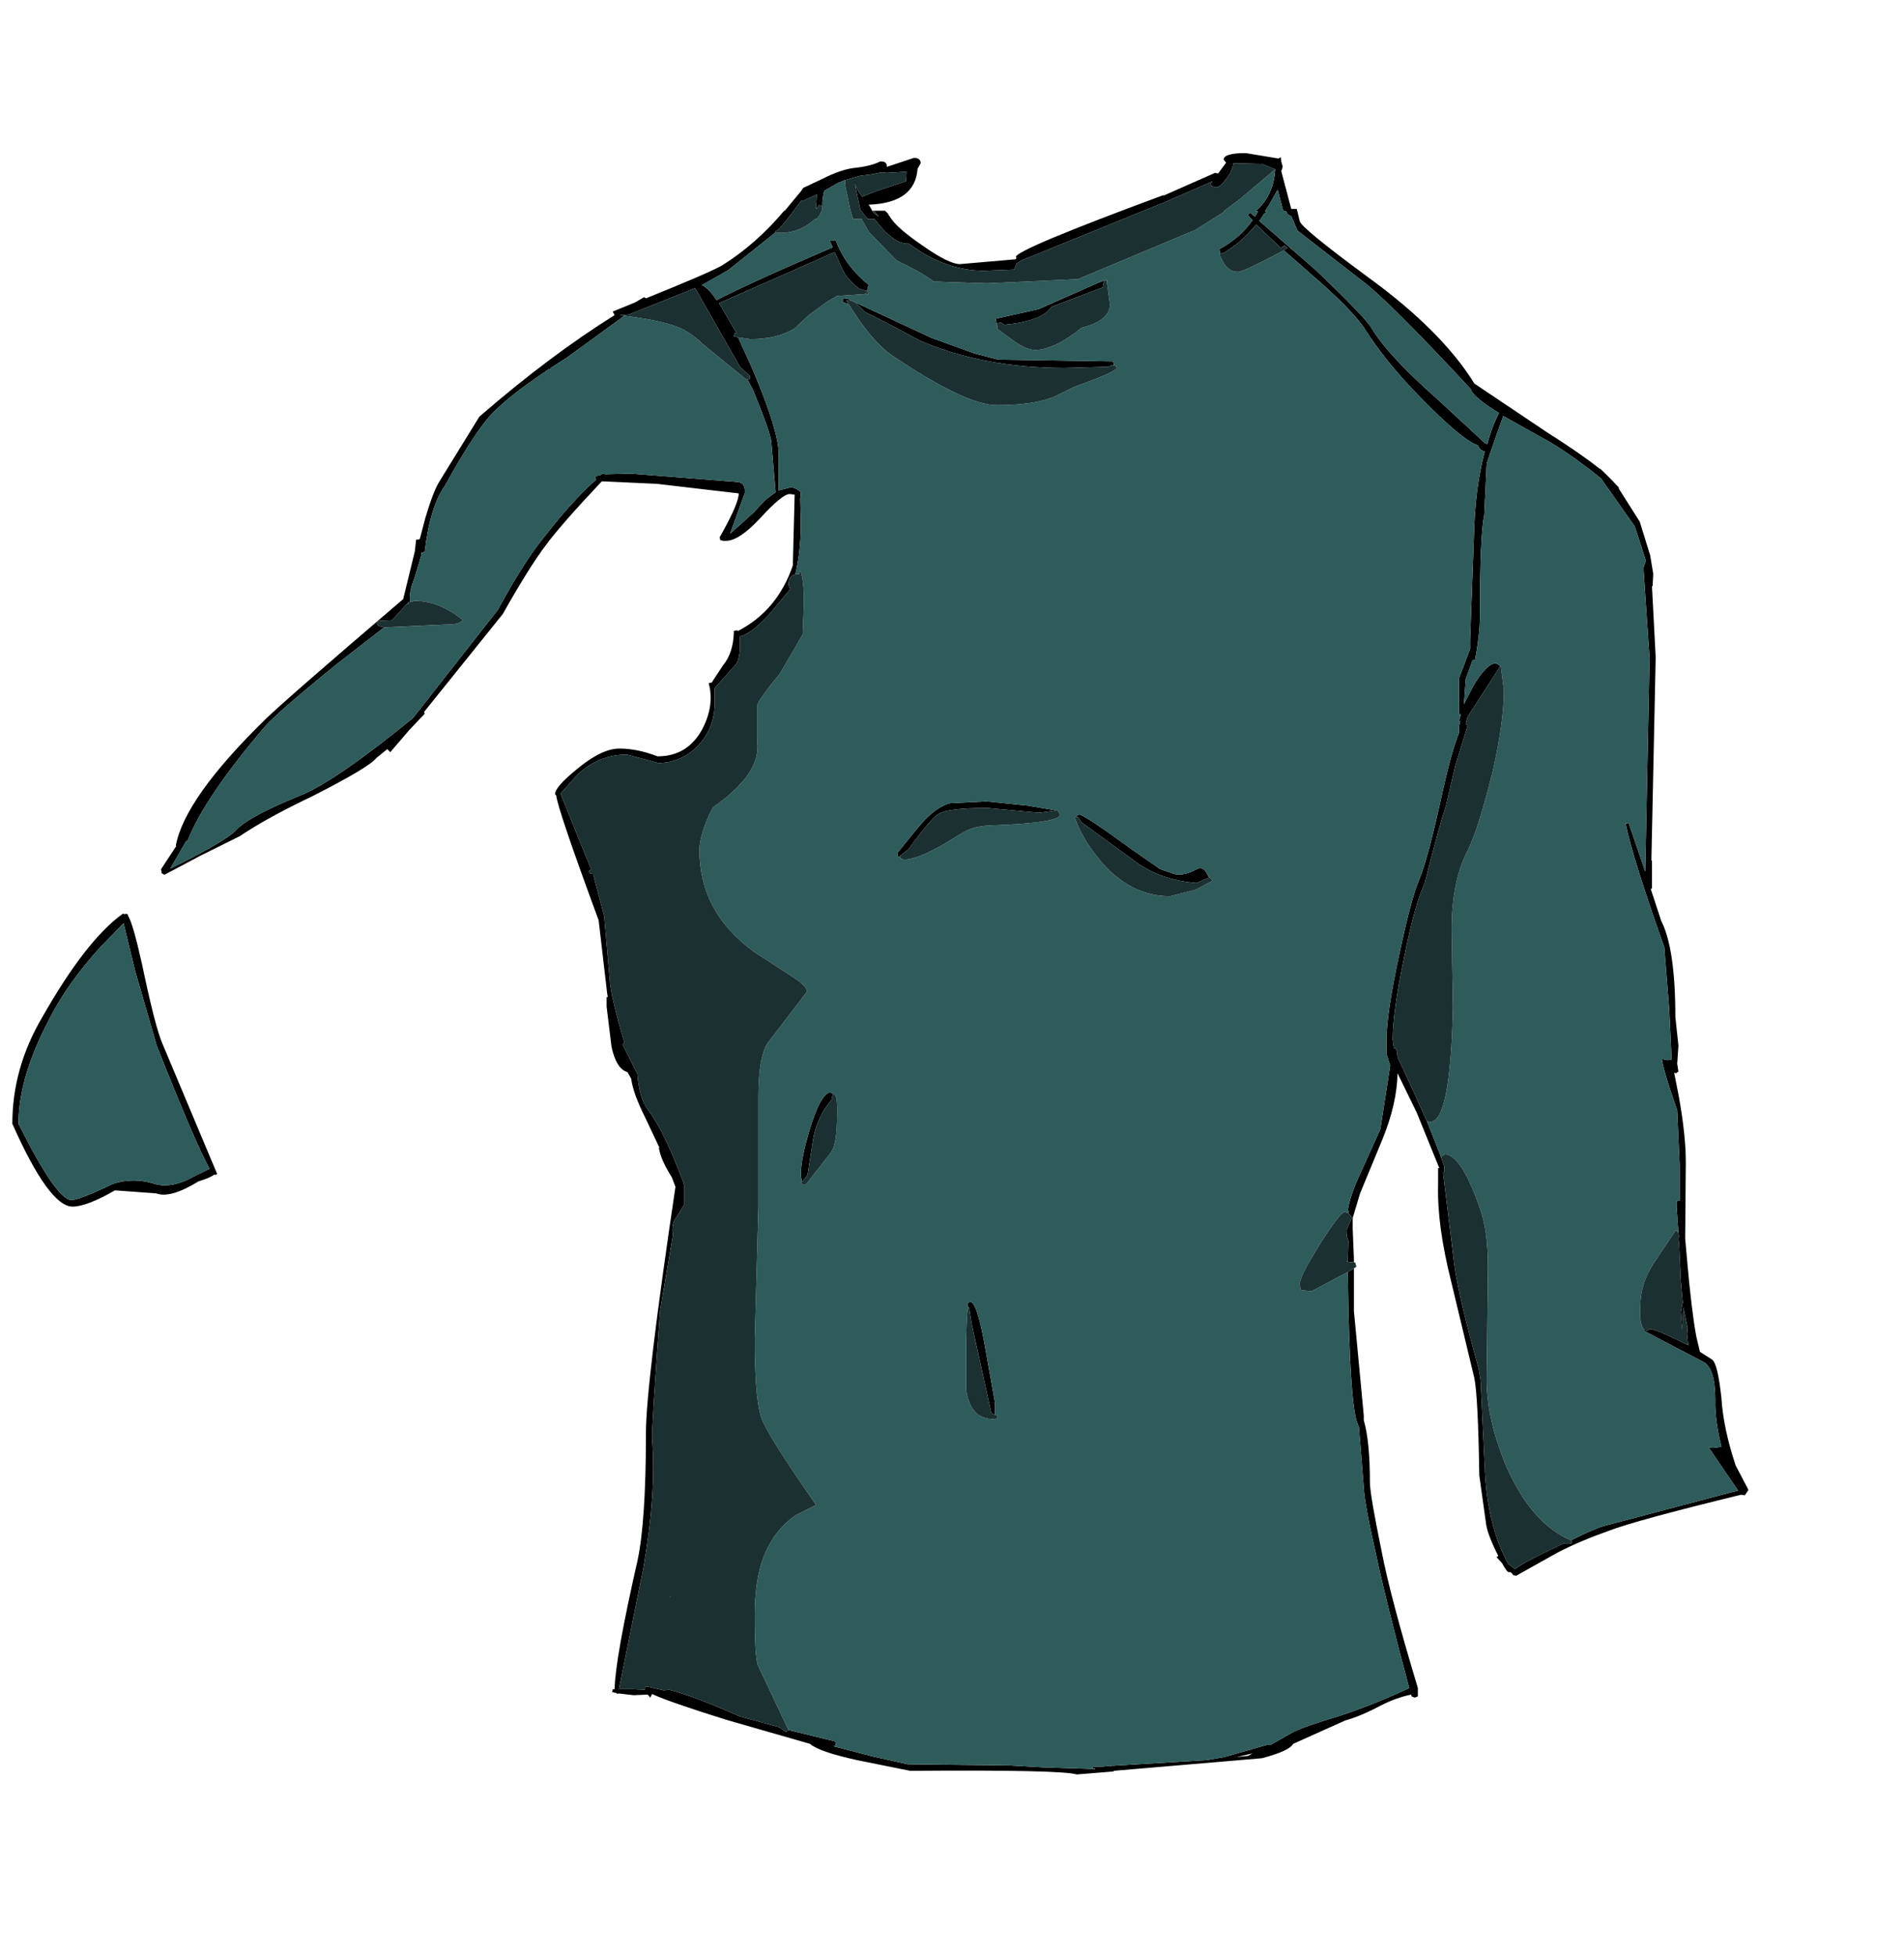 <?xml version="1.0" encoding="UTF-8"?>
<svg xmlns="http://www.w3.org/2000/svg" xmlns:xlink="http://www.w3.org/1999/xlink" width="225px" height="231px" viewBox="0 0 225 231" version="1.1">
<g id="surface1">
<path style=" stroke:none;fill-rule:evenodd;fill:rgb(0%,0%,0%);fill-opacity:1;" d="M 159.996 149.816 L 159.996 154.852 L 161.16 167.188 L 161.16 167.754 C 161.645 169.41 161.887 171.867 161.887 175.129 C 161.887 176.027 162.344 178.723 163.266 183.211 C 163.941 186.758 165.371 192.145 167.551 199.379 L 167.551 200.371 L 167.188 200.512 L 166.824 200.371 L 166.75 200.156 C 165.59 200.395 164.402 200.82 163.191 201.434 C 161.594 202.285 160.191 202.875 158.98 203.207 L 152.809 205.973 C 152.516 206.539 151.281 207.105 149.102 207.672 L 131.602 209.16 L 131.602 209.234 L 127.242 209.586 C 126.031 209.211 119.473 209.066 107.562 209.16 L 101.242 207.887 C 98.242 207.223 96.402 206.586 95.723 205.973 L 85.848 203.137 C 81.297 201.719 78.367 200.699 77.059 200.086 L 76.84 200.512 L 76.551 200.156 L 74.879 200.227 L 73.066 200.016 L 72.992 200.086 L 72.773 199.945 L 72.34 199.875 L 72.41 199.52 L 72.629 199.52 C 72.676 197.109 73.574 192.074 75.316 184.418 C 75.992 181.344 76.332 176.285 76.332 169.242 C 76.332 165.461 77.496 155.773 79.82 140.176 L 79.383 139.039 C 78.512 137.668 78.004 136.512 77.859 135.566 L 77.93 135.566 L 76.188 131.879 C 75.266 130.035 74.734 128.547 74.59 127.41 L 74.152 126.633 C 73.281 126.395 72.652 125.402 72.266 123.652 L 71.684 118.902 L 71.684 117.77 L 71.828 117.77 L 71.758 117.414 L 70.742 108.695 C 67.496 99.902 65.828 94.984 65.73 93.945 L 65.586 93.805 C 65.586 93.238 66.457 92.242 68.199 90.824 C 70.137 89.219 71.805 88.414 73.211 88.414 C 74.613 88.414 76.113 88.723 77.711 89.336 C 80.086 89.336 81.852 88.25 83.016 86.074 C 83.984 84.184 84.223 82.387 83.742 80.688 L 84.105 80.617 L 85.41 78.629 C 86.234 77.637 86.668 76.34 86.719 74.73 L 86.719 74.52 L 87.082 74.449 L 87.227 74.52 C 90.324 72.91 92.48 70.336 93.691 66.789 L 93.906 58.422 L 93.328 58.352 C 92.746 58.352 91.609 59.273 89.914 61.117 C 88.219 62.961 86.84 63.883 85.773 63.883 L 85.484 63.883 L 85.191 63.812 L 85.121 63.812 L 85.047 63.457 C 86.547 60.812 87.301 59.086 87.301 58.281 L 77.641 57.148 L 71.395 56.863 L 71.105 56.863 C 67.859 60.312 65.68 62.797 64.566 64.309 C 63.262 66.012 61.543 68.75 59.41 72.531 L 50.113 84.09 L 50.188 84.305 L 48.371 86.219 L 46.121 88.84 L 45.758 88.484 L 44.449 89.551 C 43.918 90.258 41.426 91.746 36.969 94.016 C 33.387 95.719 30.508 97.301 28.328 98.766 L 23.754 101.035 L 19.469 103.305 L 19.395 103.305 L 19.031 103.094 L 19.105 103.094 L 19.031 102.668 L 20.848 99.902 L 20.773 99.902 C 21.453 96.168 24.988 91.18 31.379 84.941 C 32.926 83.43 38.352 78.703 47.645 70.762 L 49.027 65.09 L 49.172 63.742 L 49.391 63.742 L 49.605 63.672 L 50.262 61.188 C 50.891 59.062 51.445 57.621 51.93 56.863 L 56.652 49.207 C 62.219 44.387 67.547 40.391 72.629 37.223 L 72.41 36.797 L 75.027 35.734 L 76.113 35.098 L 76.332 35.238 C 81.367 33.207 84.371 31.906 85.34 31.34 C 88 29.684 90.445 27.535 92.672 24.887 L 92.746 24.887 L 94.27 23.043 L 94.633 22.617 L 94.926 22.191 L 97.176 21.129 C 98.582 20.418 99.789 19.996 100.809 19.852 C 102.211 19.711 103.277 19.449 104.004 19.074 L 104.148 19.074 C 104.582 19.074 104.801 19.262 104.801 19.641 L 104.801 19.711 L 107.996 18.648 C 108.531 18.648 108.797 18.859 108.797 19.285 L 108.434 19.922 C 108.238 22.617 106.328 24.035 102.695 24.176 L 102.621 24.176 L 102.914 24.602 L 103.059 24.887 L 103.277 25.172 L 103.859 25.598 L 103.277 24.887 L 104.582 24.887 L 105.02 25.312 L 104.945 25.312 L 105.164 25.598 C 105.648 26.445 106.934 27.582 109.016 29 C 111.098 30.465 112.574 31.195 113.445 31.195 L 119.98 30.629 L 120.125 30.488 L 120.055 30.348 C 120.055 29.777 125.863 27.344 137.484 23.043 L 137.484 23.113 L 143.582 20.418 L 143.945 20.492 L 144.891 19.215 L 144.602 18.859 C 144.602 18.34 145.473 18.082 147.215 18.082 L 151.062 18.719 L 151.355 18.578 L 151.426 19.145 L 151.574 19.641 L 151.5 19.996 L 151.426 20.137 L 151.426 20.277 L 152.59 24.676 L 153.242 24.676 L 153.605 26.164 C 153.801 26.73 156.461 28.906 161.594 32.688 C 167.453 36.941 171.664 41.148 174.23 45.305 L 182.801 51.051 C 185.414 52.703 187.496 54.145 189.047 55.375 L 189.121 55.375 L 190.281 56.508 L 191.297 57.574 L 191.297 57.715 L 193.77 61.613 L 195.004 65.586 L 195.367 67.781 L 195.293 69.199 L 195.219 69.273 L 195.656 77.637 L 195.148 101.602 L 195.219 101.676 L 195.219 104.938 L 195.074 105.008 L 196.309 108.766 C 197.422 110.938 197.98 114.719 197.98 120.109 L 198.344 123.512 L 198.199 125.641 L 198.344 126.562 L 198.051 126.773 L 197.836 126.703 L 198.344 129.254 C 198.926 132.422 199.215 135.094 199.215 137.266 L 199.141 146.273 L 199.359 148.754 C 199.699 152.676 200.062 155.703 200.449 157.828 L 200.887 159.672 L 202.336 160.594 C 202.773 160.926 203.137 162.438 203.426 165.133 C 203.57 167.496 204.129 170.141 205.098 173.074 L 206.621 175.98 L 206.188 176.617 L 205.75 176.547 C 197.422 178.578 192.219 179.996 190.137 180.801 C 187.859 181.605 185.852 182.457 184.109 183.355 L 179.172 186.117 L 178.809 186.047 L 178.734 185.906 L 178.516 185.695 L 178.297 185.695 C 178.152 185.695 177.887 185.34 177.5 184.629 L 176.848 183.922 L 177.062 183.777 L 176.918 183.496 C 176.145 181.938 175.707 180.754 175.609 179.949 L 174.812 174.277 C 174.715 168.086 174.523 164.258 174.23 162.793 L 171.473 151.305 C 170.359 146.863 169.852 143.082 169.945 139.961 L 169.945 137.977 L 170.09 137.977 L 167.406 131.383 L 165.152 126.773 C 165.105 129.184 164.5 131.809 163.336 134.645 L 160.723 140.953 L 159.852 143.859 L 159.852 145.137 L 159.996 148.684 L 159.996 149.109 L 159.27 149.035 L 159.27 148.965 L 159.344 146.555 C 159.199 146.273 159.125 145.848 159.125 145.277 L 159.777 143.789 L 159.344 143.293 L 159.414 143.082 L 159.27 143.012 C 159.414 141.828 159.973 140.223 160.941 138.188 L 163.121 133.367 L 164.281 125.852 L 163.848 124.504 L 163.848 122.805 C 163.848 120.723 164.355 117.344 165.371 112.664 C 166.293 108.316 167.066 105.41 167.695 103.941 C 168.422 102.195 169.34 98.742 170.453 93.59 C 171.18 90.328 171.836 87.988 172.414 86.57 L 172.414 85.793 L 172.562 85.152 L 172.414 85.152 L 172.633 84.375 L 172.414 84.305 L 172.414 80.121 L 173.723 76.645 L 173.723 75.582 L 174.23 61.828 C 174.375 58.66 174.789 55.824 175.465 53.32 C 175.031 53.223 174.766 52.988 174.668 52.609 C 173.312 52.184 170.723 49.961 166.895 45.945 C 164.668 43.582 162.828 41.266 161.375 38.996 C 160.359 37.391 158.109 35.098 154.621 32.117 L 151.719 29.566 L 152.152 29.281 L 151.789 29 L 151.355 29.281 L 148.449 26.516 C 147.289 27.934 145.98 29.07 144.527 29.922 L 144.383 29.852 C 144.336 29.852 144.262 29.898 144.164 29.992 L 144.164 29.852 L 144.094 29.426 C 145.691 28.574 146.996 27.438 148.016 26.02 L 147.434 25.383 C 147.578 25.242 147.699 25.172 147.797 25.172 L 148.305 25.598 L 148.668 24.957 L 148.375 24.957 L 148.668 24.676 C 149.879 23.539 150.555 21.98 150.699 19.996 L 149.25 19.426 L 149.176 19.355 L 145.762 19.285 L 145.691 19.641 L 145.398 20.418 L 144.965 21.059 C 144.43 21.766 144.02 22.121 143.73 22.121 L 143.148 21.98 L 143.074 21.695 L 143.293 21.414 L 138.426 23.539 L 137.484 23.965 L 136.902 24.176 L 121.723 30.348 C 121.141 30.535 120.609 30.797 120.125 31.125 L 119.836 31.836 L 116.277 31.977 C 113.227 31.977 110.273 30.914 107.418 28.785 L 107.27 28.785 C 106.109 28.785 104.801 27.816 103.348 25.879 L 102.551 25.879 L 101.75 24.887 L 101.68 24.816 L 101.023 21.695 C 101.172 22.168 101.461 22.688 101.898 23.258 L 102.188 23.113 L 103.641 22.547 L 107.055 21.414 L 107.125 20.277 L 104.801 20.418 L 104.148 20.348 L 103.203 20.562 L 101.605 20.773 L 99.863 21.27 L 98.992 21.625 L 97.395 22.547 C 97.25 23.113 97.176 23.68 97.176 24.25 L 97.176 24.391 L 96.812 24.176 L 96.594 24.531 L 96.449 24.602 L 96.449 24.32 L 96.523 22.973 L 94.996 23.68 L 94.707 23.68 L 93.254 25.598 L 93.035 25.879 L 92.094 27.016 L 91.582 27.367 L 91.656 27.438 L 86.062 31.906 L 82.941 33.68 C 83.473 33.914 84.055 34.504 84.684 35.453 C 87.203 34.129 91.777 32.047 98.41 29.211 L 98.047 28.434 L 98.773 28.434 C 99.547 30.465 100.855 32.215 102.695 33.68 C 102.551 33.867 102.477 34.105 102.477 34.387 L 101.535 34.105 C 100.516 33.301 99.863 32.543 99.574 31.836 L 98.629 29.777 L 84.977 35.805 L 87.082 39.422 L 86.789 39.352 L 86.719 39.707 L 87.227 39.848 L 88.898 43.535 C 90.98 48.449 92.02 51.805 92.02 53.602 L 92.02 57.926 L 93.398 57.574 C 93.836 57.574 94.246 57.762 94.633 58.141 L 94.633 58.777 L 94.562 58.848 L 94.633 61.969 C 94.633 64.047 94.418 66.012 93.98 67.855 C 93.449 67.949 93.184 68.352 93.184 69.059 L 93.254 69.414 L 93.473 69.484 L 90.93 72.531 C 89.43 74.141 88.266 75.016 87.445 75.156 L 87.445 76.008 C 87.445 77.188 87.301 77.992 87.008 78.418 L 84.465 81.254 L 84.465 82.957 C 84.465 85.035 83.766 86.785 82.359 88.203 C 81.055 89.48 79.527 90.117 77.785 90.117 L 74.082 89.125 C 71.902 89.125 69.965 89.902 68.27 91.465 L 66.238 93.734 L 69.07 100.754 L 69.867 102.668 L 69.578 102.879 L 69.723 103.164 L 70.016 103.234 L 70.086 103.234 L 71.395 108.195 L 72.047 115.641 C 72.098 116.918 72.676 119.422 73.789 123.156 L 73.574 123.371 L 75.316 126.844 C 75.461 128.781 75.898 130.223 76.625 131.168 C 77.832 132.73 79.215 135.566 80.762 139.676 L 80.762 139.75 L 80.836 139.891 L 80.836 142.301 L 79.891 143.859 C 79.602 144.145 79.457 144.641 79.457 145.352 L 79.527 145.848 L 78.004 154.781 C 77.324 164.234 77.012 169.293 77.059 169.953 C 77.398 174.207 77.059 179.266 76.043 185.125 L 73.137 199.52 L 74.879 199.52 L 76.188 199.59 L 76.262 199.234 L 76.625 199.234 L 78.438 199.66 L 79.094 199.59 C 80.98 200.062 83.742 201.102 87.371 202.711 L 92.02 203.984 L 92.891 204.555 L 93.184 204.34 L 98.703 205.688 L 98.773 206.184 L 98.484 206.254 L 103.133 207.461 L 107.27 208.383 L 119.328 208.523 L 123.102 208.738 L 129.422 208.949 L 129.422 208.879 L 129.133 208.879 L 129.133 208.664 L 130.219 208.664 L 130.945 208.594 L 142.641 207.887 L 144.672 207.531 L 149.902 206.043 L 150.121 206.113 L 152.734 204.625 C 153.508 204.199 155.398 203.539 158.398 202.641 C 161.109 201.742 163.82 200.652 166.531 199.379 C 164.691 192.523 163.41 187.371 162.684 183.922 C 161.715 179.668 161.207 176.926 161.16 175.695 L 160.578 168.465 C 159.852 167.52 159.414 161.445 159.27 150.242 L 159.996 149.816 M 149.465 24.957 L 149.758 24.957 L 149.395 25.242 L 148.812 26.094 L 155.492 31.906 C 159.414 35.641 161.617 37.934 162.102 38.785 C 163.363 40.91 165.977 43.723 169.945 47.223 L 175.465 52.324 L 175.758 52.469 C 176.094 51.145 176.555 49.914 177.137 48.781 C 175.055 47.504 173.941 46.559 173.797 45.945 C 167.113 38.762 162.781 34.457 160.797 33.039 L 153.316 27.227 L 152.59 25.523 C 152.25 25.43 152.055 25.242 152.008 24.957 L 151.719 24.957 L 151.574 24.676 L 150.992 22.406 L 149.684 24.676 L 149.465 24.957 M 198.344 145.633 L 198.125 142.516 L 198.125 141.875 L 198.488 141.805 L 198.488 137.691 L 198.199 131.168 C 197.086 127.957 196.48 125.922 196.383 125.07 L 197.035 125.215 L 197.543 125.145 L 197.254 119.188 L 196.672 111.883 C 194.25 105.078 192.727 100.207 192.098 97.277 L 192.461 97.207 L 194.422 102.949 L 194.93 77.711 L 194.203 67.074 L 194.492 66.223 L 193.188 62.18 L 189.191 56.508 C 186.434 54.289 184.059 52.656 182.074 51.617 L 177.645 49.137 L 176.266 53.035 L 176.266 53.246 L 176.191 53.246 L 175.684 54.738 L 175.395 60.836 C 175.055 62.395 174.887 66.363 174.887 72.746 C 174.887 74.211 174.691 75.938 174.305 77.922 L 174.16 77.992 L 174.012 77.992 L 173.215 80.191 L 172.996 83.168 L 174.086 81.043 C 175.152 79.246 176.047 78.348 176.773 78.348 L 177.281 78.629 L 177.281 78.703 L 173.434 84.656 L 173.215 85.508 L 173.434 85.723 L 171.98 90.402 L 170.891 95.082 C 170.262 97.02 169.414 100.113 168.348 104.367 C 167.621 105.832 166.824 108.695 165.953 112.949 C 165.031 117.344 164.574 120.629 164.574 122.805 L 164.719 123.797 L 164.789 123.797 C 164.984 123.797 165.105 124.148 165.152 124.859 L 167.188 129.254 L 168.711 132.66 L 170.309 136.699 L 170.672 137.762 L 170.672 138.402 L 170.527 138.543 L 171.906 149.746 C 172.293 152.297 173.238 156.27 174.738 161.656 L 174.957 163.004 L 175.465 173.5 C 175.66 177.988 176.578 181.723 178.227 184.699 L 179.023 185.34 C 179.605 184.867 181.082 184.062 183.453 182.93 L 184.762 182.289 L 185.199 182.359 L 185.707 182.289 L 185.707 181.938 L 185.633 181.938 C 187.426 181.039 188.73 180.469 189.555 180.234 L 205.387 176.051 L 201.902 170.945 L 202.484 171.016 L 203.426 170.875 C 202.895 168.746 202.652 166.902 202.699 165.344 C 202.699 162.887 202.242 161.398 201.32 160.879 L 194.277 157.191 L 194.348 157.121 L 194.641 157.191 L 194.93 156.977 L 195.004 156.977 C 195.633 157.074 196.844 157.57 198.633 158.469 L 199.504 158.891 L 199.359 157.547 L 199.434 156.836 L 198.926 154.426 L 198.777 156.766 L 198.777 157.121 L 198.633 154.922 L 198.852 153.859 L 198.633 151.375 L 198.414 146.84 L 198.344 146.273 L 198.414 146.059 L 198.344 145.633 M 130.73 33.113 L 130.801 33.039 L 130.801 33.324 L 130.73 33.113 M 117.875 38.43 L 117.801 38.43 L 117.801 38.359 L 117.656 37.648 L 122.738 36.516 L 129.785 33.395 L 130.582 33.113 C 130.438 33.254 130.34 33.535 130.293 33.961 L 124.266 36.23 C 123.539 37.367 121.676 38.074 118.672 38.359 L 118.238 38.074 L 117.875 38.215 L 117.875 38.43 M 101.098 35.734 L 110.102 39.918 L 115.188 41.762 L 117.945 42.469 L 131.527 42.684 L 131.602 42.969 L 131.602 43.18 L 131.383 43.109 L 131.02 43.32 L 125.863 43.465 C 119.375 43.465 113.637 42.375 108.652 40.203 C 106.035 38.785 103.906 37.672 102.262 36.871 L 101.098 35.734 M 100.301 35.949 L 99.574 35.664 L 99.574 35.309 L 100.082 35.238 L 100.59 35.523 L 100.371 35.453 L 100.008 35.523 L 100.301 35.949 M 102.332 34.672 L 102.477 34.387 L 102.551 34.812 L 102.332 34.672 M 106.398 101.25 L 106.109 101.176 L 106.035 100.754 L 108.578 97.633 C 109.887 96.074 111.121 95.152 112.281 94.867 L 116.566 94.656 L 121.434 95.152 L 124.773 95.719 L 122.812 96 L 116.641 95.434 C 113.59 95.434 111.676 95.672 110.902 96.145 C 110.273 96.523 109.086 97.918 107.344 100.328 L 106.328 101.105 L 106.398 101.25 M 73.789 37.293 L 66.965 42.258 L 65.074 43.465 L 65.004 43.676 L 64.859 43.605 C 61.18 46.062 58.734 48.047 57.523 49.562 C 56.215 51.168 54.57 53.77 52.586 57.359 C 51.422 58.969 50.625 61.566 50.188 65.16 L 49.898 65.301 L 49.824 65.23 L 49.75 65.727 L 48.953 68.352 C 48.516 69.438 48.348 70.359 48.445 71.113 L 48.152 71.188 L 48.371 71.328 L 48.082 71.328 L 46.34 73.242 L 44.887 73.312 C 44.449 73.406 44.402 73.621 44.742 73.953 L 45.395 74.094 L 39.656 78.559 C 34.816 82.484 31.957 84.988 31.086 86.074 C 26.438 91.559 23.461 95.977 22.152 99.336 L 22.008 99.336 L 20.121 102.598 C 24.43 100.469 27.02 98.957 27.891 98.059 C 28.859 96.973 31.57 95.527 36.027 93.734 C 38.883 92.41 43.145 89.43 48.809 84.801 L 58.828 72.035 C 60.863 68.301 62.605 65.539 64.059 63.742 C 66.383 60.715 68.512 58.352 70.449 56.652 L 70.305 56.367 C 70.305 56.273 70.547 56.18 71.031 56.082 L 71.176 55.941 L 71.539 56.012 L 74.59 55.941 L 87.227 56.934 C 87.809 57.027 88.074 57.453 88.023 58.211 L 86.281 63.031 L 89.043 60.551 L 90.496 58.992 L 91.656 58.141 L 91.148 52.184 C 91.102 51.523 90.375 49.465 88.969 46.016 L 88.316 44.809 L 88.605 44.738 L 88.605 44.387 L 87.445 43.32 L 82.145 34.031 L 74.301 37.152 L 73.211 37.223 L 73.789 37.293 M 142.855 103.66 L 141.406 104.297 C 138.547 104.062 136.129 103.211 134.141 101.746 L 127.824 97.137 L 127.387 96.5 L 127.172 96.57 C 127.219 96.332 127.34 96.215 127.535 96.215 C 127.922 96.215 130.027 97.609 133.852 100.398 L 137.121 102.668 L 138.789 103.234 C 139.516 103.422 140.438 103.211 141.551 102.598 C 142.035 102.359 142.469 102.715 142.855 103.66 M 98.484 129.254 L 98.41 129.254 L 98.266 129.895 L 97.465 130.957 C 96.742 132.137 96.281 133.344 96.086 134.574 L 95.434 138.758 L 94.781 139.605 L 94.633 138.828 C 94.633 137.504 94.996 135.66 95.723 133.297 C 96.5 130.742 97.25 129.324 97.977 129.043 L 98.41 129.113 L 98.484 129.254 M 95.289 139.82 L 95.359 139.75 L 95.289 139.82 M 117.582 167.117 L 117.148 166.902 L 114.824 156.34 L 114.535 154.496 L 114.461 154.496 L 114.316 154.07 L 114.387 153.859 L 114.68 153.789 C 115.164 153.789 115.695 155.324 116.277 158.395 L 117.582 165.699 L 117.582 167.117 M 146.125 207.531 L 147.504 207.391 L 148.016 207.105 L 146.125 207.531 M 79.238 188.602 L 79.094 188.672 L 79.164 188.531 L 79.238 188.602 M 15.109 108.125 C 15.496 108.695 16.055 110.609 16.781 113.871 C 17.797 118.738 18.594 121.859 19.176 123.227 L 25.641 138.613 C 25.688 138.707 25.594 138.758 25.352 138.758 L 25.277 138.758 C 24.988 138.992 24.383 139.254 23.461 139.535 C 21.234 140.906 19.562 141.379 18.449 140.953 L 13.586 140.598 C 11.355 141.875 9.688 142.516 8.574 142.516 C 6.734 142.516 4.359 139.254 1.457 132.73 C 1.457 128.332 2.641 124.125 5.016 120.109 C 8.453 114.059 11.625 109.992 14.527 107.914 L 14.746 107.984 L 14.891 107.914 L 15.035 107.984 L 15.109 107.984 L 15.109 108.125 M 11.84 111.883 C 9.227 114.766 7.219 117.602 5.812 120.391 C 3.395 124.977 2.184 129.09 2.184 132.73 C 5.184 138.73 7.266 141.734 8.43 141.734 C 9.059 141.734 10.703 141.098 13.367 139.82 C 14.965 139.301 16.586 139.301 18.234 139.82 C 19.59 140.246 21.188 139.938 23.027 138.898 L 24.77 138.047 C 23.754 136.297 21.672 131.453 18.523 123.512 L 15.98 114.719 L 14.602 109.047 L 11.84 111.883 "/>
<path style=" stroke:none;fill-rule:evenodd;fill:rgb(18.039%,36.078%,35.294%);fill-opacity:1;" d="M 159.27 150.242 C 159.414 161.445 159.852 167.52 160.578 168.465 L 161.16 175.695 C 161.207 176.926 161.715 179.668 162.684 183.922 C 163.41 187.371 164.691 192.523 166.531 199.379 C 163.82 200.652 161.109 201.742 158.398 202.641 C 155.398 203.539 153.508 204.199 152.734 204.625 L 150.121 206.113 L 149.902 206.043 L 144.672 207.531 L 142.641 207.887 L 130.945 208.594 L 130.219 208.664 L 129.133 208.664 L 129.133 208.879 L 129.422 208.879 L 129.422 208.949 L 123.102 208.738 L 119.328 208.523 L 107.27 208.383 L 103.133 207.461 L 98.484 206.254 L 98.773 206.184 L 98.703 205.688 L 93.184 204.34 L 89.551 196.684 C 89.309 195.926 89.188 193.988 89.188 190.871 C 89.188 188.082 89.527 185.789 90.203 183.992 C 91.027 181.816 92.309 180.141 94.055 178.957 L 96.449 177.754 C 93.254 173.215 91.172 169.977 90.203 168.039 C 89.527 166.715 89.188 163.43 89.188 158.184 L 89.625 142.516 L 89.625 129.469 C 89.625 126.539 89.961 124.48 90.641 123.301 L 95.359 117.129 C 95.359 116.656 94.707 116.02 93.398 115.215 L 89.043 112.379 C 84.781 109.262 82.652 105.266 82.652 100.398 C 82.652 99.312 83.062 97.867 83.887 96.074 L 84.25 95.363 C 88.121 92.668 89.863 90.047 89.477 87.492 L 89.477 83.383 C 89.477 83.004 90.375 81.727 92.164 79.551 L 94.852 74.945 L 94.996 71.188 C 94.996 69.344 94.852 68.066 94.562 67.355 L 94.418 67.855 L 94.125 67.781 L 93.98 67.855 C 94.418 66.012 94.633 64.047 94.633 61.969 L 94.562 58.848 L 94.633 58.777 L 94.633 58.141 C 94.246 57.762 93.836 57.574 93.398 57.574 L 92.02 57.926 L 92.02 53.602 C 92.02 51.805 90.98 48.449 88.898 43.535 L 87.227 39.848 L 88.68 40.059 C 90.809 40.059 92.551 39.633 93.906 38.785 L 95.578 37.223 L 97.684 35.664 L 98.918 34.953 L 102.113 34.742 L 102.332 34.672 L 102.551 34.812 L 102.477 34.387 C 102.477 34.105 102.551 33.867 102.695 33.68 C 100.855 32.215 99.547 30.465 98.773 28.434 L 98.047 28.434 L 98.41 29.211 C 91.777 32.047 87.203 34.129 84.684 35.453 C 84.055 34.504 83.473 33.914 82.941 33.68 L 86.062 31.906 L 91.656 27.438 L 92.238 27.512 C 93.738 27.512 95.094 26.965 96.305 25.879 L 96.523 25.879 L 96.957 25.242 L 97.102 24.887 L 97.176 24.461 L 97.176 24.25 C 97.176 23.68 97.25 23.113 97.395 22.547 L 98.992 21.625 L 99.863 21.27 L 99.863 21.84 L 100.516 24.887 L 100.809 25.879 L 101.824 25.879 L 102.695 27.438 L 105.965 30.773 C 108.047 31.766 109.5 32.59 110.32 33.254 L 116.641 33.465 L 127.387 32.969 L 141.258 27.156 L 144.746 24.957 L 144.602 24.957 L 144.965 24.676 L 146.488 23.539 L 150.699 19.996 C 150.555 21.98 149.879 23.539 148.668 24.676 L 148.375 24.957 L 148.668 24.957 L 148.305 25.598 L 147.797 25.172 C 147.699 25.172 147.578 25.242 147.434 25.383 L 148.016 26.02 C 146.996 27.438 145.691 28.574 144.094 29.426 L 144.164 29.852 L 144.164 29.992 L 144.094 30.062 L 144.672 31.195 C 145.156 31.812 145.691 32.117 146.27 32.117 C 146.707 32.117 148.523 31.27 151.719 29.566 L 154.621 32.117 C 158.109 35.098 160.359 37.391 161.375 38.996 C 162.828 41.266 164.668 43.582 166.895 45.945 C 170.723 49.961 173.312 52.184 174.668 52.609 C 174.766 52.988 175.031 53.223 175.465 53.32 C 174.789 55.824 174.375 58.66 174.23 61.828 L 173.723 75.582 L 173.723 76.645 L 172.414 80.121 L 172.414 84.305 L 172.633 84.375 L 172.414 85.152 L 172.562 85.152 L 172.414 85.793 L 172.414 86.57 C 171.836 87.988 171.18 90.328 170.453 93.59 C 169.34 98.742 168.422 102.195 167.695 103.941 C 167.066 105.41 166.293 108.316 165.371 112.664 C 164.355 117.344 163.848 120.723 163.848 122.805 L 163.848 124.504 L 164.281 125.852 L 163.121 133.367 L 160.941 138.188 C 159.973 140.223 159.414 141.828 159.27 143.012 L 159.414 143.082 L 159.344 143.293 L 158.906 143.152 C 158.57 143.152 157.602 144.406 156.004 146.91 C 154.406 149.461 153.605 151.023 153.605 151.59 L 153.68 152.371 L 154.984 152.512 L 159.27 150.242 M 96.449 24.602 L 96.594 24.531 L 96.523 24.676 L 96.449 24.602 M 159.27 148.965 L 159.27 149.035 L 159.125 148.965 L 159.27 148.965 M 149.465 24.957 L 149.684 24.676 L 150.992 22.406 L 151.574 24.676 L 151.719 24.957 L 152.008 24.957 C 152.055 25.242 152.25 25.43 152.59 25.523 L 153.316 27.227 L 160.797 33.039 C 162.781 34.457 167.113 38.762 173.797 45.945 C 173.941 46.559 175.055 47.504 177.137 48.781 C 176.555 49.914 176.094 51.145 175.758 52.469 L 175.465 52.324 L 169.945 47.223 C 165.977 43.723 163.363 40.91 162.102 38.785 C 161.617 37.934 159.414 35.641 155.492 31.906 L 148.812 26.094 L 149.395 25.242 L 149.758 24.957 L 149.465 24.957 M 177.281 78.703 L 177.281 78.629 L 176.773 78.348 C 176.047 78.348 175.152 79.246 174.086 81.043 L 172.996 83.168 L 173.215 80.191 L 174.012 77.992 L 174.16 77.992 L 174.305 77.922 C 174.691 75.938 174.887 74.211 174.887 72.746 C 174.887 66.363 175.055 62.395 175.395 60.836 L 175.684 54.738 L 176.191 53.246 L 176.266 53.246 L 176.266 53.035 L 177.645 49.137 L 182.074 51.617 C 184.059 52.656 186.434 54.289 189.191 56.508 L 193.188 62.18 L 194.492 66.223 L 194.203 67.074 L 194.93 77.711 L 194.422 102.949 L 192.461 97.207 L 192.098 97.277 C 192.727 100.207 194.25 105.078 196.672 111.883 L 197.254 119.188 L 197.543 125.145 L 197.035 125.215 L 196.383 125.07 C 196.48 125.922 197.086 127.957 198.199 131.168 L 198.488 137.691 L 198.488 141.805 L 198.125 141.875 L 198.125 142.516 L 198.344 145.633 L 198.051 145.277 L 195.438 149.18 C 194.371 150.785 193.84 152.488 193.84 154.285 L 193.84 155.773 C 193.938 156.48 194.105 156.93 194.348 157.121 L 194.277 157.191 L 201.32 160.879 C 202.242 161.398 202.699 162.887 202.699 165.344 C 202.652 166.902 202.895 168.746 203.426 170.875 L 202.484 171.016 L 201.902 170.945 L 205.387 176.051 L 189.555 180.234 C 188.73 180.469 187.426 181.039 185.633 181.938 C 182.535 180.613 179.992 177.703 178.008 173.215 C 176.457 169.527 175.684 166.102 175.684 162.934 L 175.828 149.676 C 175.828 146.887 175.539 144.641 174.957 142.938 C 173.457 138.543 172.051 136.344 170.746 136.344 L 170.383 136.559 L 170.309 136.699 L 168.711 132.66 L 168.711 132.445 L 169.004 132.516 C 170.602 132.516 171.496 128.027 171.691 119.047 L 171.543 109.758 C 171.543 105.93 172.199 102.785 173.504 100.328 C 174.328 98.625 175.297 95.527 176.41 91.039 C 177.281 87.164 177.719 83.996 177.719 81.539 L 177.355 78.703 L 177.281 78.703 M 195.004 156.977 L 194.93 156.977 L 195.004 156.906 L 195.004 156.977 M 130.801 33.324 L 130.801 33.039 L 130.73 33.113 L 130.656 33.039 L 130.582 33.113 L 129.785 33.395 L 122.738 36.516 L 117.656 37.648 L 117.801 38.359 L 117.801 38.43 L 117.875 38.43 L 117.875 38.855 L 119.906 40.344 C 120.875 41.004 121.676 41.336 122.305 41.336 C 123.805 41.336 125.645 40.461 127.824 38.711 C 130.051 38.145 131.164 37.223 131.164 35.949 L 130.801 33.324 M 131.602 43.18 L 131.602 42.969 L 131.527 42.684 L 117.945 42.469 L 115.188 41.762 L 110.102 39.918 L 101.098 35.734 L 100.59 35.523 L 100.082 35.238 L 99.574 35.309 L 99.574 35.664 L 100.301 35.949 C 102.09 38.832 103.762 40.816 105.309 41.902 C 111.168 45.875 115.332 47.859 117.801 47.859 C 120.66 47.859 122.91 47.527 124.555 46.867 L 127.023 45.66 C 130.316 44.48 131.965 43.746 131.965 43.465 L 131.816 43.18 L 131.602 43.18 M 124.773 95.719 L 121.434 95.152 L 116.566 94.656 L 112.281 94.867 C 111.121 95.152 109.887 96.074 108.578 97.633 L 106.035 100.754 L 106.109 101.176 L 106.398 101.25 L 106.473 101.461 L 106.836 101.531 C 108.094 101.531 110.129 100.633 112.938 98.84 L 114.172 98.129 C 114.945 97.75 115.914 97.539 117.074 97.492 C 122.547 97.301 125.281 96.875 125.281 96.215 L 124.918 95.648 L 124.773 95.719 M 73.789 37.293 C 77.082 37.719 79.359 38.238 80.617 38.855 C 81.391 39.234 82.312 39.918 83.379 40.91 L 88.172 44.809 L 88.316 44.809 L 88.969 46.016 C 90.375 49.465 91.102 51.523 91.148 52.184 L 91.656 58.141 L 90.496 58.992 L 89.043 60.551 L 86.281 63.031 L 88.023 58.211 C 88.074 57.453 87.809 57.027 87.227 56.934 L 74.59 55.941 L 71.539 56.012 L 71.176 55.941 L 71.031 56.082 C 70.547 56.18 70.305 56.273 70.305 56.367 L 70.449 56.652 C 68.512 58.352 66.383 60.715 64.059 63.742 C 62.605 65.539 60.863 68.301 58.828 72.035 L 48.809 84.801 C 43.145 89.43 38.883 92.41 36.027 93.734 C 31.57 95.527 28.859 96.973 27.891 98.059 C 27.02 98.957 24.43 100.469 20.121 102.598 L 22.008 99.336 L 22.152 99.336 C 23.461 95.977 26.438 91.559 31.086 86.074 C 31.957 84.988 34.816 82.484 39.656 78.559 L 45.395 74.094 L 45.684 74.094 L 53.309 73.738 C 53.941 73.738 54.398 73.574 54.691 73.242 C 52.852 71.73 50.961 70.973 49.027 70.973 L 48.445 71.113 C 48.348 70.359 48.516 69.438 48.953 68.352 L 49.75 65.727 L 49.824 65.23 L 49.898 65.301 L 50.188 65.16 C 50.625 61.566 51.422 58.969 52.586 57.359 C 54.57 53.77 56.215 51.168 57.523 49.562 C 58.734 48.047 61.18 46.062 64.859 43.605 L 65.004 43.676 L 65.074 43.465 L 66.965 42.258 L 73.789 37.293 M 127.172 96.57 L 127.023 96.57 C 127.559 98.176 128.527 99.832 129.93 101.531 C 132.301 104.414 135.086 105.855 138.281 105.855 L 141.332 105.078 L 143.293 104.016 L 142.93 103.59 L 142.855 103.66 C 142.469 102.715 142.035 102.359 141.551 102.598 C 140.438 103.211 139.516 103.422 138.789 103.234 L 137.121 102.668 L 133.852 100.398 C 130.027 97.609 127.922 96.215 127.535 96.215 C 127.34 96.215 127.219 96.332 127.172 96.57 M 98.484 129.254 L 98.41 129.113 L 97.977 129.043 C 97.25 129.324 96.5 130.742 95.723 133.297 C 94.996 135.66 94.633 137.504 94.633 138.828 L 94.781 139.605 L 94.633 139.75 L 95.07 139.961 L 95.289 139.82 L 95.359 139.75 L 98.191 136.133 C 98.676 135.422 98.918 133.98 98.918 131.809 C 98.969 130.105 98.848 129.254 98.555 129.254 L 98.484 129.254 M 114.461 154.496 L 114.387 154.496 C 114.242 155.301 114.172 157.145 114.172 160.027 L 114.172 164.141 C 114.508 166.457 115.574 167.613 117.367 167.613 L 117.875 167.543 L 117.875 167.188 L 117.582 167.117 L 117.582 165.699 L 116.277 158.395 C 115.695 155.324 115.164 153.789 114.68 153.789 L 114.387 153.859 L 114.316 154.07 L 114.461 154.496 M 11.84 111.883 L 14.602 109.047 L 15.98 114.719 L 18.523 123.512 C 21.672 131.453 23.754 136.297 24.77 138.047 L 23.027 138.898 C 21.188 139.938 19.59 140.246 18.234 139.82 C 16.586 139.301 14.965 139.301 13.367 139.82 C 10.703 141.098 9.059 141.734 8.43 141.734 C 7.266 141.734 5.184 138.73 2.184 132.73 C 2.184 129.09 3.395 124.977 5.812 120.391 C 7.219 117.602 9.227 114.766 11.84 111.883 "/>
<path style=" stroke:none;fill-rule:evenodd;fill:rgb(10.588%,18.824%,19.216%);fill-opacity:1;" d="M 159.996 149.816 L 159.27 150.242 L 154.984 152.512 L 153.68 152.371 L 153.605 151.59 C 153.605 151.023 154.406 149.461 156.004 146.91 C 157.602 144.406 158.57 143.152 158.906 143.152 L 159.344 143.293 L 159.777 143.789 L 159.125 145.277 C 159.125 145.848 159.199 146.273 159.344 146.555 L 159.27 148.965 L 159.125 148.965 L 159.27 149.035 L 159.996 149.109 L 160.141 149.109 L 160.289 149.605 L 159.996 149.816 M 93.184 204.34 L 92.891 204.555 L 92.02 203.984 L 87.371 202.711 C 83.742 201.102 80.98 200.062 79.094 199.59 L 78.438 199.66 L 76.625 199.234 L 76.262 199.234 L 76.188 199.59 L 74.879 199.52 L 73.137 199.52 L 76.043 185.125 C 77.059 179.266 77.398 174.207 77.059 169.953 C 77.012 169.293 77.324 164.234 78.004 154.781 L 79.527 145.848 L 79.457 145.352 C 79.457 144.641 79.602 144.145 79.891 143.859 L 80.836 142.301 L 80.836 139.891 L 80.762 139.75 L 80.762 139.676 C 79.215 135.566 77.832 132.73 76.625 131.168 C 75.898 130.223 75.461 128.781 75.316 126.844 L 73.574 123.371 L 73.789 123.156 C 72.676 119.422 72.098 116.918 72.047 115.641 L 71.395 108.195 L 70.086 103.234 L 70.016 103.234 L 69.723 103.164 L 69.578 102.879 L 69.867 102.668 L 69.07 100.754 L 66.238 93.734 L 68.27 91.465 C 69.965 89.902 71.902 89.125 74.082 89.125 L 77.785 90.117 C 79.527 90.117 81.055 89.48 82.359 88.203 C 83.766 86.785 84.465 85.035 84.465 82.957 L 84.465 81.254 L 87.008 78.418 C 87.301 77.992 87.445 77.188 87.445 76.008 L 87.445 75.156 C 88.266 75.016 89.43 74.141 90.93 72.531 L 93.473 69.484 L 93.254 69.414 L 93.184 69.059 C 93.184 68.352 93.449 67.949 93.98 67.855 L 94.125 67.781 L 94.418 67.855 L 94.562 67.355 C 94.852 68.066 94.996 69.344 94.996 71.188 L 94.852 74.945 L 92.164 79.551 C 90.375 81.727 89.477 83.004 89.477 83.383 L 89.477 87.492 C 89.863 90.047 88.121 92.668 84.25 95.363 L 83.887 96.074 C 83.062 97.867 82.652 99.312 82.652 100.398 C 82.652 105.266 84.781 109.262 89.043 112.379 L 93.398 115.215 C 94.707 116.02 95.359 116.656 95.359 117.129 L 90.641 123.301 C 89.961 124.48 89.625 126.539 89.625 129.469 L 89.625 142.516 L 89.188 158.184 C 89.188 163.43 89.527 166.715 90.203 168.039 C 91.172 169.977 93.254 173.215 96.449 177.754 L 94.055 178.957 C 92.309 180.141 91.027 181.816 90.203 183.992 C 89.527 185.789 89.188 188.082 89.188 190.871 C 89.188 193.988 89.309 195.926 89.551 196.684 L 93.184 204.34 M 87.227 39.848 L 86.719 39.707 L 86.789 39.352 L 87.082 39.422 L 84.977 35.805 L 98.629 29.777 L 99.574 31.836 C 99.863 32.543 100.516 33.301 101.535 34.105 L 102.477 34.387 L 102.332 34.672 L 102.113 34.742 L 98.918 34.953 L 97.684 35.664 L 95.578 37.223 L 93.906 38.785 C 92.551 39.633 90.809 40.059 88.68 40.059 L 87.227 39.848 M 91.656 27.438 L 91.582 27.367 L 92.094 27.016 L 93.035 25.879 L 93.254 25.598 L 94.707 23.68 L 94.996 23.68 L 96.523 22.973 L 96.449 24.32 L 96.449 24.602 L 96.523 24.676 L 96.594 24.531 L 96.812 24.176 L 97.176 24.391 L 97.176 24.461 L 97.102 24.887 L 96.957 25.242 L 96.523 25.879 L 96.305 25.879 C 95.094 26.965 93.738 27.512 92.238 27.512 L 91.656 27.438 M 99.863 21.27 L 101.605 20.773 L 103.203 20.562 L 104.148 20.348 L 104.801 20.418 L 107.125 20.277 L 107.055 21.414 L 103.641 22.547 L 102.188 23.113 L 101.898 23.258 C 101.461 22.688 101.172 22.168 101.023 21.695 L 101.68 24.816 L 101.75 24.887 L 102.551 25.879 L 103.348 25.879 C 104.801 27.816 106.109 28.785 107.27 28.785 L 107.418 28.785 C 110.273 30.914 113.227 31.977 116.277 31.977 L 119.836 31.836 L 120.125 31.125 C 120.609 30.797 121.141 30.535 121.723 30.348 L 136.902 24.176 L 137.484 23.965 L 138.426 23.539 L 143.293 21.414 L 143.074 21.695 L 143.148 21.98 L 143.73 22.121 C 144.02 22.121 144.43 21.766 144.965 21.059 L 145.398 20.418 L 145.691 19.641 L 145.762 19.285 L 149.176 19.355 L 149.25 19.426 L 150.699 19.996 L 146.488 23.539 L 144.965 24.676 L 144.602 24.957 L 144.746 24.957 L 141.258 27.156 L 127.387 32.969 L 116.641 33.465 L 110.32 33.254 C 109.5 32.59 108.047 31.766 105.965 30.773 L 102.695 27.438 L 101.824 25.879 L 100.809 25.879 L 100.516 24.887 L 99.863 21.84 L 99.863 21.27 M 144.164 29.992 C 144.262 29.898 144.336 29.852 144.383 29.852 L 144.527 29.922 C 145.98 29.07 147.289 27.934 148.449 26.516 L 151.355 29.281 L 151.789 29 L 152.152 29.281 L 151.719 29.566 C 148.523 31.27 146.707 32.117 146.27 32.117 C 145.691 32.117 145.156 31.812 144.672 31.195 L 144.094 30.062 L 144.164 29.992 M 103.277 24.887 L 103.859 25.598 L 103.277 25.172 L 103.059 24.887 L 103.277 24.887 M 102.914 24.602 L 102.621 24.176 L 102.695 24.176 L 102.914 24.602 M 177.281 78.703 L 177.355 78.703 L 177.719 81.539 C 177.719 83.996 177.281 87.164 176.41 91.039 C 175.297 95.527 174.328 98.625 173.504 100.328 C 172.199 102.785 171.543 105.93 171.543 109.758 L 171.691 119.047 C 171.496 128.027 170.602 132.516 169.004 132.516 L 168.711 132.445 L 168.711 132.66 L 167.188 129.254 L 165.152 124.859 C 165.105 124.148 164.984 123.797 164.789 123.797 L 164.719 123.797 L 164.574 122.805 C 164.574 120.629 165.031 117.344 165.953 112.949 C 166.824 108.695 167.621 105.832 168.348 104.367 C 169.414 100.113 170.262 97.02 170.891 95.082 L 171.98 90.402 L 173.434 85.723 L 173.215 85.508 L 173.434 84.656 L 177.281 78.703 M 170.309 136.699 L 170.383 136.559 L 170.746 136.344 C 172.051 136.344 173.457 138.543 174.957 142.938 C 175.539 144.641 175.828 146.887 175.828 149.676 L 175.684 162.934 C 175.684 166.102 176.457 169.527 178.008 173.215 C 179.992 177.703 182.535 180.613 185.633 181.938 L 185.707 181.938 L 185.707 182.289 L 185.199 182.359 L 184.762 182.289 L 183.453 182.93 C 181.082 184.062 179.605 184.867 179.023 185.34 L 178.227 184.699 C 176.578 181.723 175.66 177.988 175.465 173.5 L 174.957 163.004 L 174.738 161.656 C 173.238 156.27 172.293 152.297 171.906 149.746 L 170.527 138.543 L 170.672 138.402 L 170.672 137.762 L 170.309 136.699 M 194.348 157.121 C 194.105 156.93 193.938 156.48 193.84 155.773 L 193.84 154.285 C 193.84 152.488 194.371 150.785 195.438 149.18 L 198.051 145.277 L 198.344 145.633 L 198.414 146.059 L 198.344 146.273 L 198.414 146.84 L 198.633 151.375 L 198.852 153.859 L 198.633 154.922 L 198.777 157.121 L 198.777 156.766 L 198.926 154.426 L 199.434 156.836 L 199.359 157.547 L 199.504 158.891 L 198.633 158.469 C 196.844 157.57 195.633 157.074 195.004 156.977 L 195.004 156.906 L 194.93 156.977 L 194.641 157.191 L 194.348 157.121 M 130.73 33.113 L 130.801 33.324 L 131.164 35.949 C 131.164 37.223 130.051 38.145 127.824 38.711 C 125.645 40.461 123.805 41.336 122.305 41.336 C 121.676 41.336 120.875 41.004 119.906 40.344 L 117.875 38.855 L 117.875 38.215 L 118.238 38.074 L 118.672 38.359 C 121.676 38.074 123.539 37.367 124.266 36.23 L 130.293 33.961 C 130.34 33.535 130.438 33.254 130.582 33.113 L 130.656 33.039 L 130.73 33.113 M 131.602 43.18 L 131.816 43.18 L 131.965 43.465 C 131.965 43.746 130.316 44.48 127.023 45.66 L 124.555 46.867 C 122.91 47.527 120.66 47.859 117.801 47.859 C 115.332 47.859 111.168 45.875 105.309 41.902 C 103.762 40.816 102.09 38.832 100.301 35.949 L 100.008 35.523 L 100.371 35.453 L 100.59 35.523 L 101.098 35.734 L 102.262 36.871 C 103.906 37.672 106.035 38.785 108.652 40.203 C 113.637 42.375 119.375 43.465 125.863 43.465 L 131.02 43.32 L 131.383 43.109 L 131.602 43.18 M 124.773 95.719 L 124.918 95.648 L 125.281 96.215 C 125.281 96.875 122.547 97.301 117.074 97.492 C 115.914 97.539 114.945 97.75 114.172 98.129 L 112.938 98.84 C 110.129 100.633 108.094 101.531 106.836 101.531 L 106.473 101.461 L 106.398 101.25 L 106.328 101.105 L 107.344 100.328 C 109.086 97.918 110.273 96.523 110.902 96.145 C 111.676 95.672 113.59 95.434 116.641 95.434 L 122.812 96 L 124.773 95.719 M 88.316 44.809 L 88.172 44.809 L 83.379 40.91 C 82.312 39.918 81.391 39.234 80.617 38.855 C 79.359 38.238 77.082 37.719 73.789 37.293 L 73.211 37.223 L 74.301 37.152 L 82.145 34.031 L 87.445 43.32 L 88.605 44.387 L 88.605 44.738 L 88.316 44.809 M 48.445 71.113 L 49.027 70.973 C 50.961 70.973 52.852 71.73 54.691 73.242 C 54.398 73.574 53.941 73.738 53.309 73.738 L 45.684 74.094 L 45.395 74.094 L 44.742 73.953 C 44.402 73.621 44.449 73.406 44.887 73.312 L 46.34 73.242 L 48.082 71.328 L 48.371 71.328 L 48.152 71.188 L 48.445 71.113 M 127.172 96.57 L 127.387 96.5 L 127.824 97.137 L 134.141 101.746 C 136.129 103.211 138.547 104.062 141.406 104.297 L 142.855 103.66 L 142.93 103.59 L 143.293 104.016 L 141.332 105.078 L 138.281 105.855 C 135.086 105.855 132.301 104.414 129.93 101.531 C 128.527 99.832 127.559 98.176 127.023 96.57 L 127.172 96.57 M 94.781 139.605 L 95.434 138.758 L 96.086 134.574 C 96.281 133.344 96.742 132.137 97.465 130.957 L 98.266 129.895 L 98.41 129.254 L 98.555 129.254 C 98.848 129.254 98.969 130.105 98.918 131.809 C 98.918 133.98 98.676 135.422 98.191 136.133 L 95.359 139.75 L 95.289 139.82 L 95.07 139.961 L 94.633 139.75 L 94.781 139.605 M 114.461 154.496 L 114.535 154.496 L 114.824 156.34 L 117.148 166.902 L 117.582 167.117 L 117.875 167.188 L 117.875 167.543 L 117.367 167.613 C 115.574 167.613 114.508 166.457 114.172 164.141 L 114.172 160.027 C 114.172 157.145 114.242 155.301 114.387 154.496 L 114.461 154.496 M 79.238 188.602 L 79.164 188.531 L 79.094 188.672 L 79.238 188.602 "/>
</g>
</svg>
